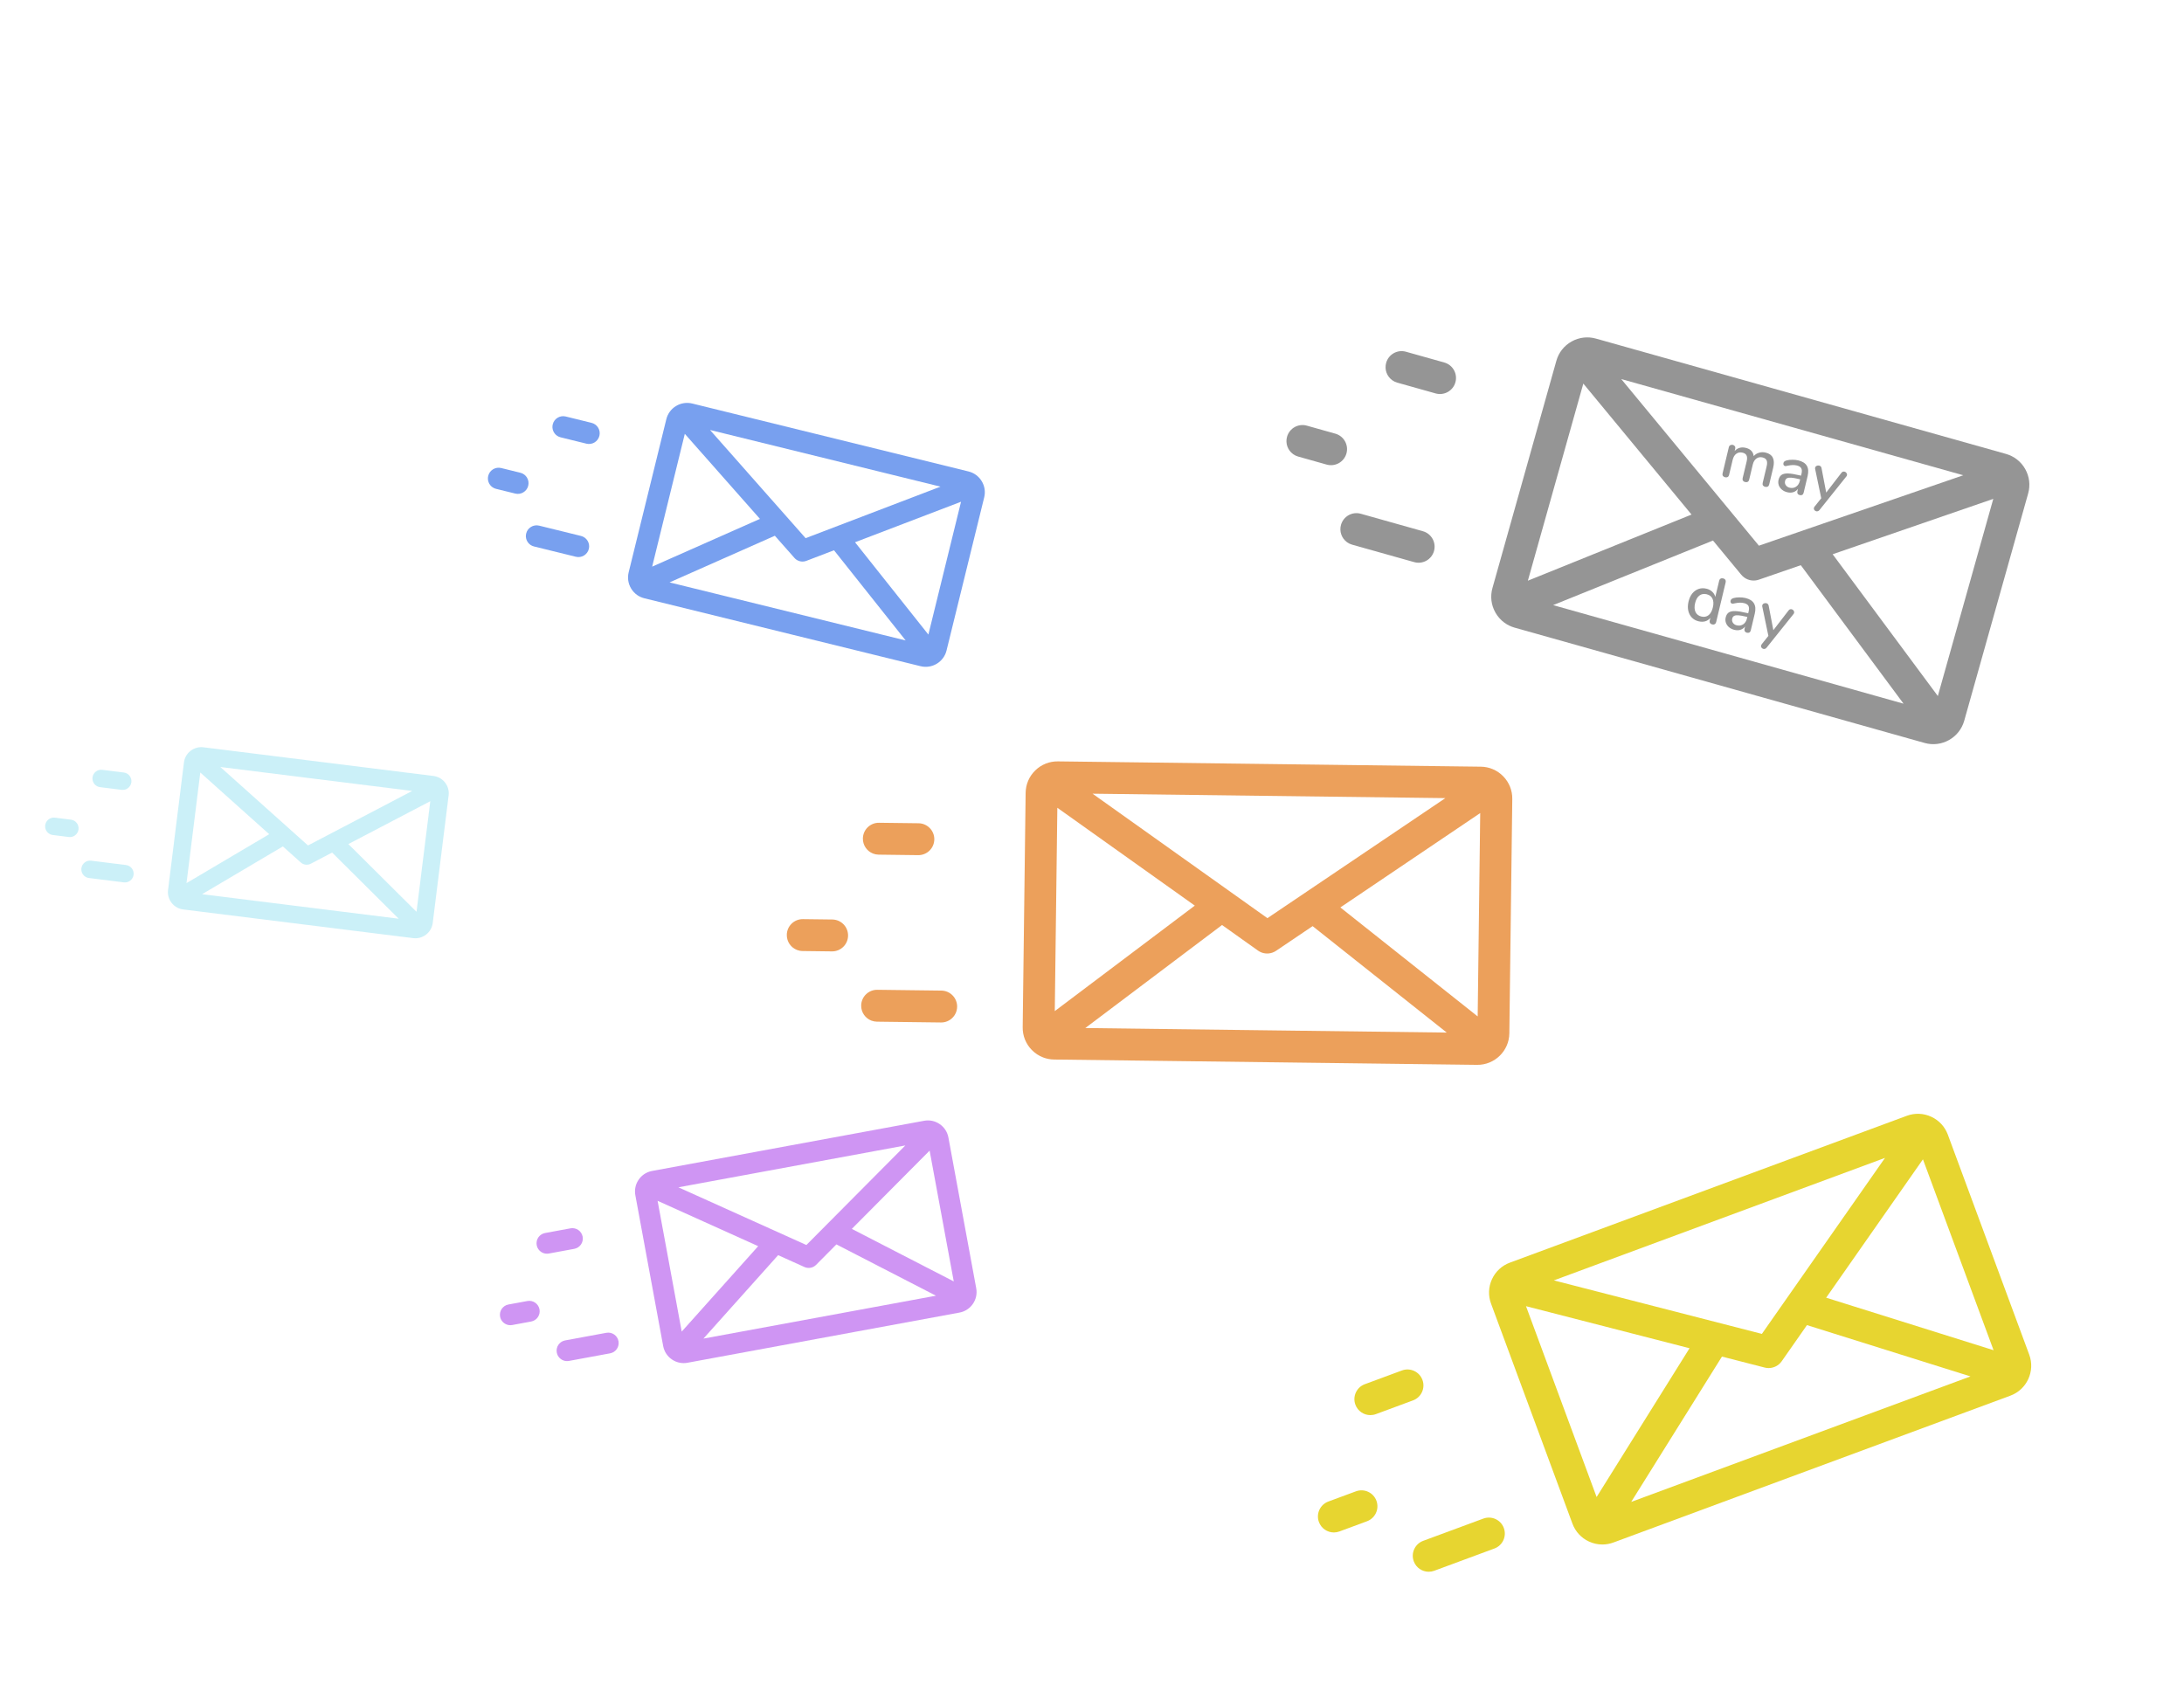 <svg width="297" height="232" viewBox="0 0 297 232" fill="none" xmlns="http://www.w3.org/2000/svg">
<g clip-path="url(#clip0)">
<path d="M275.954 184.235L264.884 154.313C264.482 153.225 263.68 152.36 262.627 151.876C261.574 151.391 260.395 151.346 259.308 151.748L205.329 171.718C204.242 172.12 203.377 172.922 202.892 173.975C202.408 175.028 202.363 176.207 202.765 177.294L213.835 207.216C214.237 208.303 215.038 209.169 216.092 209.653C216.67 209.919 217.285 210.052 217.903 210.052C218.411 210.052 218.92 209.962 219.411 209.78L273.39 189.811H273.39C275.634 188.98 276.784 186.479 275.954 184.235ZM256.341 157.473L239.597 181.409L211.307 174.134L256.341 157.473ZM217.122 203.596L207.52 177.641L229.759 183.361L217.122 203.596ZM221.825 204.26L234.168 184.495L239.973 185.988C240.153 186.033 240.335 186.057 240.513 186.057C241.212 186.057 241.88 185.719 242.293 185.131L245.728 180.216L267.964 187.191L221.825 204.26ZM248.339 176.487L261.499 157.669L271.104 183.628L248.339 176.487Z" fill="#E7D530"/>
<path d="M204.504 207.81C204.088 206.686 202.84 206.113 201.716 206.528L193.539 209.553C192.415 209.969 191.841 211.217 192.257 212.341C192.581 213.217 193.41 213.759 194.292 213.759C194.542 213.759 194.797 213.715 195.045 213.623L203.222 210.598C204.346 210.183 204.92 208.934 204.504 207.81Z" fill="#E7D530"/>
<path d="M193.437 187.666C193.021 186.542 191.773 185.968 190.649 186.383L185.601 188.251C184.477 188.667 183.903 189.915 184.319 191.039C184.643 191.915 185.472 192.456 186.354 192.456C186.604 192.456 186.859 192.413 187.107 192.321L192.155 190.453C193.279 190.038 193.853 188.79 193.437 187.666Z" fill="#E7D530"/>
<path d="M187.18 204.103C186.764 202.979 185.515 202.405 184.392 202.821L180.641 204.208C179.517 204.624 178.943 205.873 179.359 206.996C179.683 207.872 180.512 208.414 181.394 208.414C181.644 208.414 181.899 208.37 182.147 208.278L185.897 206.891C187.022 206.475 187.595 205.227 187.18 204.103Z" fill="#E7D530"/>
</g>
<g clip-path="url(#clip1)">
<path d="M267.113 98.021L275.806 67.117C276.122 65.994 275.982 64.816 275.411 63.798C274.84 62.781 273.908 62.047 272.785 61.731L217.035 46.05C215.912 45.734 214.733 45.874 213.716 46.445C212.699 47.015 211.964 47.948 211.648 49.071L202.956 79.975C202.64 81.098 202.78 82.277 203.351 83.294C203.664 83.852 204.086 84.325 204.589 84.691C205.002 84.991 205.47 85.219 205.977 85.362L261.728 101.043L261.728 101.043C264.045 101.695 266.461 100.339 267.113 98.021ZM266.983 64.635L239.193 74.212L220.471 51.552L266.983 64.635ZM207.773 78.974L215.314 52.167L230.03 69.98L207.773 78.974ZM211.208 82.296L232.948 73.511L236.79 78.161C236.91 78.305 237.044 78.432 237.189 78.537C237.757 78.951 238.502 79.07 239.185 78.836L244.889 76.867L258.861 95.701L211.208 82.296ZM249.22 75.377L271.065 67.847L263.525 94.659L249.22 75.377Z" fill="#1E1E1E" fill-opacity="0.47"/>
<path d="M195.009 74.939C195.336 73.778 194.659 72.572 193.499 72.246L185.053 69.87C183.892 69.544 182.687 70.22 182.36 71.381C182.106 72.285 182.46 73.217 183.178 73.739C183.382 73.887 183.615 74.002 183.871 74.074L192.316 76.449C193.477 76.776 194.683 76.1 195.009 74.939Z" fill="#1E1E1E" fill-opacity="0.47"/>
<path d="M197.919 51.994C198.246 50.833 197.569 49.628 196.409 49.301L191.195 47.835C190.034 47.508 188.829 48.185 188.502 49.346C188.248 50.25 188.602 51.182 189.32 51.703C189.524 51.851 189.757 51.967 190.013 52.039L195.226 53.505C196.387 53.832 197.593 53.155 197.919 51.994Z" fill="#1E1E1E" fill-opacity="0.47"/>
<path d="M183.101 61.672C183.428 60.51 182.751 59.305 181.591 58.978L177.717 57.889C176.556 57.562 175.351 58.239 175.024 59.399C174.77 60.304 175.124 61.235 175.842 61.757C176.045 61.905 176.278 62.02 176.535 62.092L180.408 63.182C181.569 63.509 182.775 62.832 183.101 61.672Z" fill="#1E1E1E" fill-opacity="0.47"/>
<path d="M240.108 61.552C241.065 61.781 241.407 62.47 241.132 63.62L240.588 65.895C240.556 66.03 240.49 66.125 240.39 66.181C240.292 66.232 240.176 66.241 240.041 66.209C239.913 66.178 239.816 66.118 239.751 66.029C239.688 65.933 239.672 65.819 239.704 65.684L240.246 63.417C240.331 63.061 240.328 62.789 240.237 62.601C240.148 62.407 239.966 62.277 239.692 62.211C239.371 62.135 239.091 62.185 238.851 62.362C238.612 62.533 238.448 62.809 238.357 63.188L237.866 65.245C237.834 65.379 237.768 65.475 237.668 65.531C237.57 65.581 237.453 65.591 237.319 65.559C237.191 65.528 237.094 65.468 237.029 65.378C236.965 65.283 236.95 65.168 236.982 65.034L237.523 62.767C237.608 62.411 237.606 62.139 237.515 61.95C237.426 61.756 237.244 61.626 236.969 61.561C236.648 61.484 236.365 61.534 236.12 61.709C235.881 61.881 235.717 62.156 235.626 62.535L235.135 64.593C235.103 64.727 235.037 64.822 234.937 64.878C234.838 64.929 234.725 64.939 234.597 64.908C234.468 64.877 234.369 64.817 234.298 64.726C234.234 64.63 234.219 64.516 234.251 64.381L235.102 60.819C235.132 60.69 235.201 60.599 235.306 60.544C235.412 60.489 235.526 60.476 235.649 60.505C235.771 60.534 235.861 60.596 235.919 60.69C235.984 60.779 236.001 60.889 235.971 61.017L235.893 61.341C236.08 61.126 236.303 60.982 236.561 60.908C236.819 60.834 237.097 60.833 237.395 60.904C237.722 60.982 237.974 61.113 238.152 61.297C238.336 61.483 238.447 61.729 238.485 62.034C238.673 61.814 238.91 61.661 239.196 61.575C239.483 61.483 239.787 61.475 240.108 61.552ZM244.549 62.613C245.115 62.748 245.501 62.992 245.707 63.343C245.919 63.696 245.955 64.164 245.816 64.748L245.274 67.015C245.242 67.149 245.179 67.245 245.085 67.303C244.992 67.355 244.879 67.365 244.745 67.333C244.616 67.302 244.523 67.24 244.466 67.146C244.408 67.052 244.394 66.941 244.425 66.812L244.502 66.488C244.333 66.707 244.121 66.857 243.867 66.938C243.621 67.015 243.352 67.018 243.06 66.949C242.78 66.882 242.536 66.765 242.329 66.598C242.124 66.426 241.978 66.221 241.893 65.985C241.813 65.75 241.803 65.507 241.863 65.256C241.937 64.947 242.074 64.724 242.273 64.586C242.48 64.444 242.776 64.379 243.162 64.391C243.554 64.405 244.073 64.489 244.721 64.644L244.922 64.692L244.983 64.438C245.061 64.111 245.05 63.859 244.951 63.681C244.852 63.503 244.653 63.378 244.356 63.307C244.151 63.258 243.952 63.239 243.759 63.248C243.566 63.257 243.349 63.286 243.109 63.333C242.931 63.383 242.81 63.4 242.745 63.385C242.658 63.364 242.593 63.315 242.55 63.236C242.512 63.16 242.506 63.072 242.529 62.972C242.55 62.885 242.592 62.815 242.654 62.762C242.723 62.704 242.821 62.657 242.947 62.619C243.178 62.557 243.438 62.526 243.727 62.528C244.019 62.523 244.292 62.552 244.549 62.613ZM243.374 66.33C243.695 66.406 243.984 66.361 244.24 66.194C244.497 66.021 244.667 65.763 244.749 65.418L244.803 65.191L244.646 65.153C244.19 65.044 243.835 64.981 243.581 64.963C243.326 64.946 243.134 64.974 243.005 65.048C242.878 65.116 242.792 65.241 242.749 65.422C242.699 65.632 242.734 65.822 242.853 65.993C242.973 66.163 243.147 66.275 243.374 66.33ZM250.41 64.309C250.466 64.23 250.531 64.178 250.605 64.152C250.684 64.128 250.762 64.125 250.838 64.143C250.949 64.17 251.036 64.231 251.1 64.326C251.169 64.423 251.191 64.524 251.166 64.629C251.152 64.687 251.127 64.74 251.092 64.787L247.424 69.37C247.37 69.443 247.302 69.492 247.223 69.516C247.147 69.548 247.072 69.554 246.996 69.536C246.891 69.511 246.803 69.453 246.732 69.362C246.667 69.272 246.647 69.175 246.672 69.07C246.683 69.023 246.712 68.969 246.758 68.906L247.669 67.763L246.837 63.77C246.825 63.718 246.826 63.663 246.84 63.605C246.866 63.494 246.935 63.411 247.047 63.358C247.158 63.304 247.272 63.291 247.389 63.319C247.564 63.361 247.67 63.473 247.707 63.654L248.344 66.99L250.41 64.309Z" fill="#1E1E1E" fill-opacity="0.47"/>
<path d="M234.327 78.661C234.461 78.693 234.56 78.757 234.623 78.852C234.687 78.948 234.703 79.059 234.673 79.188L233.38 84.598C233.348 84.732 233.282 84.827 233.182 84.883C233.088 84.941 232.974 84.954 232.84 84.922C232.706 84.89 232.607 84.826 232.543 84.731C232.485 84.637 232.473 84.523 232.505 84.388L232.588 84.038C232.399 84.264 232.164 84.418 231.886 84.5C231.609 84.575 231.31 84.575 230.989 84.498C230.621 84.41 230.314 84.238 230.066 83.982C229.825 83.727 229.663 83.41 229.581 83.033C229.504 82.657 229.518 82.25 229.622 81.812C229.728 81.369 229.9 80.999 230.137 80.704C230.38 80.411 230.666 80.208 230.995 80.095C231.324 79.983 231.676 79.971 232.049 80.06C232.37 80.137 232.633 80.274 232.839 80.471C233.052 80.664 233.193 80.901 233.261 81.183L233.793 78.959C233.822 78.837 233.883 78.749 233.975 78.697C234.075 78.641 234.192 78.629 234.327 78.661ZM231.366 83.848C231.745 83.939 232.072 83.878 232.344 83.665C232.617 83.453 232.811 83.105 232.927 82.62C233.043 82.136 233.027 81.737 232.88 81.424C232.738 81.113 232.475 80.911 232.09 80.819C231.705 80.727 231.373 80.787 231.094 80.998C230.823 81.204 230.63 81.547 230.515 82.025C230.401 82.504 230.419 82.906 230.569 83.232C230.721 83.552 230.987 83.757 231.366 83.848ZM237.361 81.329C237.927 81.464 238.313 81.708 238.519 82.059C238.731 82.412 238.767 82.88 238.628 83.464L238.086 85.731C238.054 85.865 237.991 85.961 237.897 86.019C237.804 86.071 237.691 86.081 237.557 86.049C237.428 86.018 237.335 85.956 237.277 85.862C237.22 85.768 237.206 85.657 237.237 85.528L237.314 85.204C237.145 85.423 236.933 85.573 236.679 85.654C236.433 85.731 236.163 85.734 235.872 85.665C235.592 85.598 235.348 85.481 235.141 85.314C234.936 85.142 234.79 84.938 234.705 84.701C234.625 84.466 234.615 84.223 234.675 83.972C234.749 83.663 234.886 83.44 235.085 83.302C235.292 83.16 235.588 83.096 235.974 83.108C236.365 83.121 236.885 83.205 237.533 83.36L237.734 83.408L237.795 83.154C237.873 82.827 237.862 82.575 237.763 82.397C237.663 82.219 237.465 82.094 237.167 82.023C236.963 81.974 236.764 81.955 236.571 81.964C236.377 81.973 236.161 82.002 235.921 82.049C235.743 82.099 235.621 82.117 235.557 82.101C235.47 82.08 235.404 82.031 235.361 81.953C235.324 81.876 235.317 81.788 235.341 81.689C235.362 81.601 235.403 81.531 235.466 81.478C235.535 81.42 235.633 81.373 235.759 81.335C235.989 81.273 236.25 81.243 236.539 81.244C236.83 81.239 237.104 81.268 237.361 81.329ZM236.186 85.046C236.507 85.123 236.795 85.077 237.051 84.91C237.309 84.737 237.478 84.479 237.561 84.134L237.615 83.907L237.457 83.869C237.002 83.76 236.647 83.697 236.392 83.679C236.137 83.662 235.946 83.69 235.817 83.764C235.69 83.832 235.604 83.957 235.561 84.138C235.511 84.348 235.546 84.538 235.665 84.709C235.785 84.879 235.959 84.992 236.186 85.046ZM243.222 83.025C243.278 82.946 243.342 82.894 243.416 82.868C243.496 82.844 243.574 82.841 243.65 82.859C243.761 82.886 243.848 82.947 243.912 83.042C243.981 83.139 244.003 83.24 243.978 83.345C243.964 83.403 243.939 83.456 243.903 83.503L240.236 88.086C240.181 88.159 240.114 88.208 240.034 88.232C239.959 88.264 239.883 88.27 239.808 88.252C239.703 88.227 239.615 88.169 239.544 88.078C239.479 87.989 239.459 87.891 239.484 87.786C239.495 87.74 239.524 87.685 239.57 87.622L240.481 86.479L239.649 82.487C239.637 82.434 239.638 82.379 239.652 82.321C239.678 82.21 239.747 82.127 239.859 82.074C239.97 82.02 240.084 82.008 240.201 82.035C240.376 82.077 240.482 82.189 240.519 82.371L241.156 85.706L243.222 83.025Z" fill="#1E1E1E" fill-opacity="0.47"/>
</g>
<g clip-path="url(#clip2)">
<path d="M205.254 140.538L205.654 108.66C205.669 107.501 205.231 106.407 204.422 105.577C203.614 104.748 202.531 104.283 201.372 104.269L143.866 103.547C142.707 103.532 141.613 103.97 140.784 104.778C139.954 105.587 139.49 106.67 139.475 107.828L139.075 139.706C139.06 140.865 139.498 141.959 140.306 142.789C140.75 143.244 141.276 143.589 141.853 143.81C142.327 143.992 142.834 144.091 143.357 144.097L200.863 144.819L200.864 144.819C203.254 144.849 205.224 142.928 205.254 140.538ZM196.553 108.545L172.355 124.87L148.575 107.943L196.553 108.545ZM143.439 137.508L143.786 109.857L162.479 123.164L143.439 137.508ZM147.587 139.813L166.185 125.801L171.064 129.275C171.216 129.382 171.378 129.47 171.543 129.534C172.195 129.784 172.94 129.708 173.535 129.307L178.501 125.954L196.742 140.431L147.587 139.813ZM182.273 123.412L201.293 110.577L200.948 138.233L182.273 123.412Z" fill="#E78830" fill-opacity="0.79"/>
<path d="M130.159 136.916C130.174 135.719 129.214 134.736 128.018 134.721L119.306 134.612C118.109 134.597 117.126 135.555 117.111 136.753C117.099 137.686 117.678 138.488 118.501 138.804C118.734 138.894 118.987 138.944 119.252 138.948L127.963 139.057C129.161 139.072 130.143 138.114 130.159 136.916Z" fill="#E78830" fill-opacity="0.79"/>
<path d="M127.056 114.159C127.071 112.962 126.112 111.979 124.916 111.964L119.538 111.897C118.34 111.882 117.358 112.84 117.343 114.037C117.331 114.97 117.91 115.773 118.733 116.089C118.966 116.179 119.219 116.229 119.484 116.233L124.861 116.3C126.058 116.315 127.041 115.357 127.056 114.159Z" fill="#E78830" fill-opacity="0.79"/>
<path d="M115.328 127.248C115.343 126.051 114.384 125.068 113.187 125.053L109.191 125.003C107.994 124.988 107.011 125.946 106.996 127.144C106.984 128.077 107.563 128.879 108.386 129.195C108.619 129.285 108.872 129.336 109.137 129.339L113.133 129.389C114.33 129.404 115.313 128.446 115.328 127.248Z" fill="#E78830" fill-opacity="0.79"/>
</g>
<g clip-path="url(#clip3)">
<path d="M132.756 175.206L128.973 154.699C128.836 153.954 128.416 153.307 127.792 152.878C127.168 152.448 126.414 152.287 125.669 152.425L88.676 159.25C87.931 159.387 87.284 159.806 86.854 160.43C86.424 161.054 86.263 161.809 86.401 162.554L90.184 183.06C90.322 183.805 90.741 184.452 91.365 184.882C91.708 185.118 92.089 185.272 92.487 185.341C92.814 185.398 93.152 185.397 93.489 185.335L130.482 178.51L130.482 178.51C132.02 178.226 133.04 176.744 132.756 175.206ZM123.118 155.78L109.66 169.322L92.255 161.474L123.118 155.78ZM92.706 181.097L89.425 163.309L103.106 169.479L92.706 181.097ZM95.66 182.05L105.818 170.702L109.39 172.312C109.501 172.362 109.615 172.398 109.73 172.417C110.18 172.496 110.648 172.352 110.979 172.02L113.741 169.238L127.281 176.216L95.66 182.05ZM115.839 167.129L126.418 156.483L129.701 174.273L115.839 167.129Z" fill="#A130E7" fill-opacity="0.51"/>
<path d="M84.109 182.4C83.967 181.63 83.227 181.12 82.457 181.262L76.853 182.296C76.083 182.439 75.574 183.178 75.716 183.948C75.826 184.549 76.3 184.99 76.868 185.089C77.029 185.117 77.198 185.117 77.368 185.086L82.972 184.052C83.742 183.91 84.251 183.17 84.109 182.4Z" fill="#A130E7" fill-opacity="0.51"/>
<path d="M79.234 168.19C79.092 167.42 78.352 166.911 77.582 167.053L74.123 167.691C73.353 167.833 72.844 168.573 72.986 169.343C73.096 169.943 73.57 170.385 74.138 170.483C74.299 170.511 74.468 170.512 74.638 170.48L78.097 169.842C78.867 169.7 79.377 168.96 79.234 168.19Z" fill="#A130E7" fill-opacity="0.51"/>
<path d="M73.367 178.076C73.225 177.305 72.485 176.796 71.715 176.938L69.145 177.412C68.374 177.555 67.865 178.294 68.007 179.064C68.118 179.665 68.591 180.106 69.159 180.205C69.32 180.233 69.489 180.233 69.659 180.202L72.23 179.727C73 179.585 73.509 178.846 73.367 178.076Z" fill="#A130E7" fill-opacity="0.51"/>
</g>
<g clip-path="url(#clip4)">
<path d="M58.846 125.522L61.008 108.184C61.087 107.554 60.915 106.931 60.525 106.43C60.136 105.929 59.574 105.61 58.944 105.532L27.667 101.631C27.037 101.553 26.414 101.724 25.913 102.114C25.413 102.504 25.093 103.066 25.015 103.695L22.853 121.033C22.774 121.663 22.945 122.286 23.335 122.787C23.549 123.062 23.815 123.282 24.115 123.438C24.362 123.566 24.633 123.65 24.917 123.686L56.194 127.586L56.194 127.586C57.494 127.748 58.684 126.822 58.846 125.522ZM56.058 107.567L41.883 114.982L29.964 104.313L56.058 107.567ZM25.363 120.102L27.239 105.063L36.608 113.451L25.363 120.102ZM27.482 121.611L38.466 115.113L40.912 117.303C40.988 117.371 41.071 117.428 41.157 117.473C41.497 117.649 41.907 117.653 42.256 117.471L45.165 115.948L54.217 124.945L27.482 121.611ZM47.374 114.793L58.516 108.963L56.642 124.004L47.374 114.793Z" fill="#30C6E7" fill-opacity="0.25"/>
<path d="M18.166 118.97C18.248 118.319 17.785 117.725 17.134 117.644L12.396 117.053C11.745 116.972 11.151 117.434 11.07 118.085C11.007 118.592 11.273 119.065 11.702 119.287C11.824 119.35 11.959 119.393 12.102 119.411L16.84 120.002C17.492 120.083 18.085 119.621 18.166 118.97Z" fill="#30C6E7" fill-opacity="0.25"/>
<path d="M17.865 106.386C17.946 105.735 17.484 105.141 16.833 105.06L13.908 104.695C13.257 104.614 12.663 105.076 12.582 105.727C12.518 106.235 12.785 106.707 13.214 106.93C13.335 106.993 13.47 107.036 13.614 107.054L16.539 107.418C17.19 107.5 17.784 107.038 17.865 106.386Z" fill="#30C6E7" fill-opacity="0.25"/>
<path d="M10.679 112.8C10.76 112.148 10.298 111.555 9.647 111.474L7.473 111.202C6.822 111.121 6.228 111.583 6.147 112.235C6.084 112.742 6.35 113.214 6.779 113.437C6.901 113.5 7.035 113.543 7.179 113.561L9.353 113.832C10.004 113.913 10.598 113.451 10.679 112.8Z" fill="#30C6E7" fill-opacity="0.25"/>
</g>
<g clip-path="url(#clip5)">
<path d="M128.72 88.468L133.84 67.645C134.026 66.889 133.906 66.105 133.503 65.439C133.099 64.772 132.46 64.303 131.704 64.117L94.141 54.88C93.385 54.694 92.601 54.814 91.934 55.217C91.268 55.621 90.798 56.259 90.612 57.016L85.492 77.838C85.306 78.595 85.426 79.379 85.829 80.045C86.051 80.411 86.343 80.717 86.687 80.95C86.969 81.141 87.287 81.283 87.628 81.367L125.191 90.604L125.191 90.604C126.753 90.988 128.336 90.029 128.72 88.468ZM127.895 66.184L109.555 73.191L96.557 58.478L127.895 66.184ZM88.686 77.064L93.127 59.002L103.345 70.568L88.686 77.064ZM91.052 79.206L105.371 72.861L108.038 75.88C108.121 75.973 108.214 76.055 108.313 76.122C108.702 76.385 109.201 76.449 109.652 76.277L113.416 74.837L123.16 87.101L91.052 79.206ZM116.275 73.747L130.691 68.237L126.25 86.302L116.275 73.747Z" fill="#306EE7" fill-opacity="0.65"/>
<path d="M80.076 74.652C80.269 73.87 79.79 73.08 79.008 72.888L73.318 71.488C72.536 71.296 71.746 71.774 71.554 72.556C71.404 73.166 71.661 73.779 72.152 74.112C72.291 74.206 72.449 74.278 72.622 74.32L78.312 75.72C79.094 75.912 79.884 75.434 80.076 74.652Z" fill="#306EE7" fill-opacity="0.65"/>
<path d="M81.512 59.271C81.704 58.489 81.226 57.699 80.444 57.507L76.931 56.643C76.149 56.451 75.359 56.929 75.167 57.711C75.017 58.32 75.274 58.934 75.765 59.267C75.904 59.361 76.062 59.433 76.235 59.475L79.748 60.339C80.53 60.531 81.32 60.053 81.512 59.271Z" fill="#306EE7" fill-opacity="0.65"/>
<path d="M71.834 66.058C72.026 65.276 71.548 64.486 70.766 64.294L68.156 63.652C67.374 63.46 66.584 63.938 66.392 64.72C66.242 65.329 66.499 65.943 66.99 66.276C67.129 66.37 67.287 66.442 67.46 66.484L70.07 67.126C70.852 67.319 71.642 66.84 71.834 66.058Z" fill="#306EE7" fill-opacity="0.65"/>
</g>
<defs>
<clipPath id="clip0">
<rect width="97" height="97" fill="white" transform="translate(179.224 134.118)"/>
</clipPath>
<clipPath id="clip1">
<rect width="97.606" height="97.606" fill="white" transform="translate(218.031) rotate(36.012)"/>
</clipPath>
<clipPath id="clip2">
<rect width="96.928" height="96.928" fill="white" transform="translate(132.993 59.118) rotate(21.022)"/>
</clipPath>
<clipPath id="clip3">
<rect width="63.4" height="63.4" fill="white" transform="translate(76.068 132.118) rotate(9.849)"/>
</clipPath>
<clipPath id="clip4">
<rect width="53.121" height="53.121" fill="white" transform="translate(24.455 76.77) rotate(27.411)"/>
</clipPath>
<clipPath id="clip5">
<rect width="65.193" height="65.193" fill="white" transform="translate(93.789 24.118) rotate(34.117)"/>
</clipPath>
</defs>
</svg>

